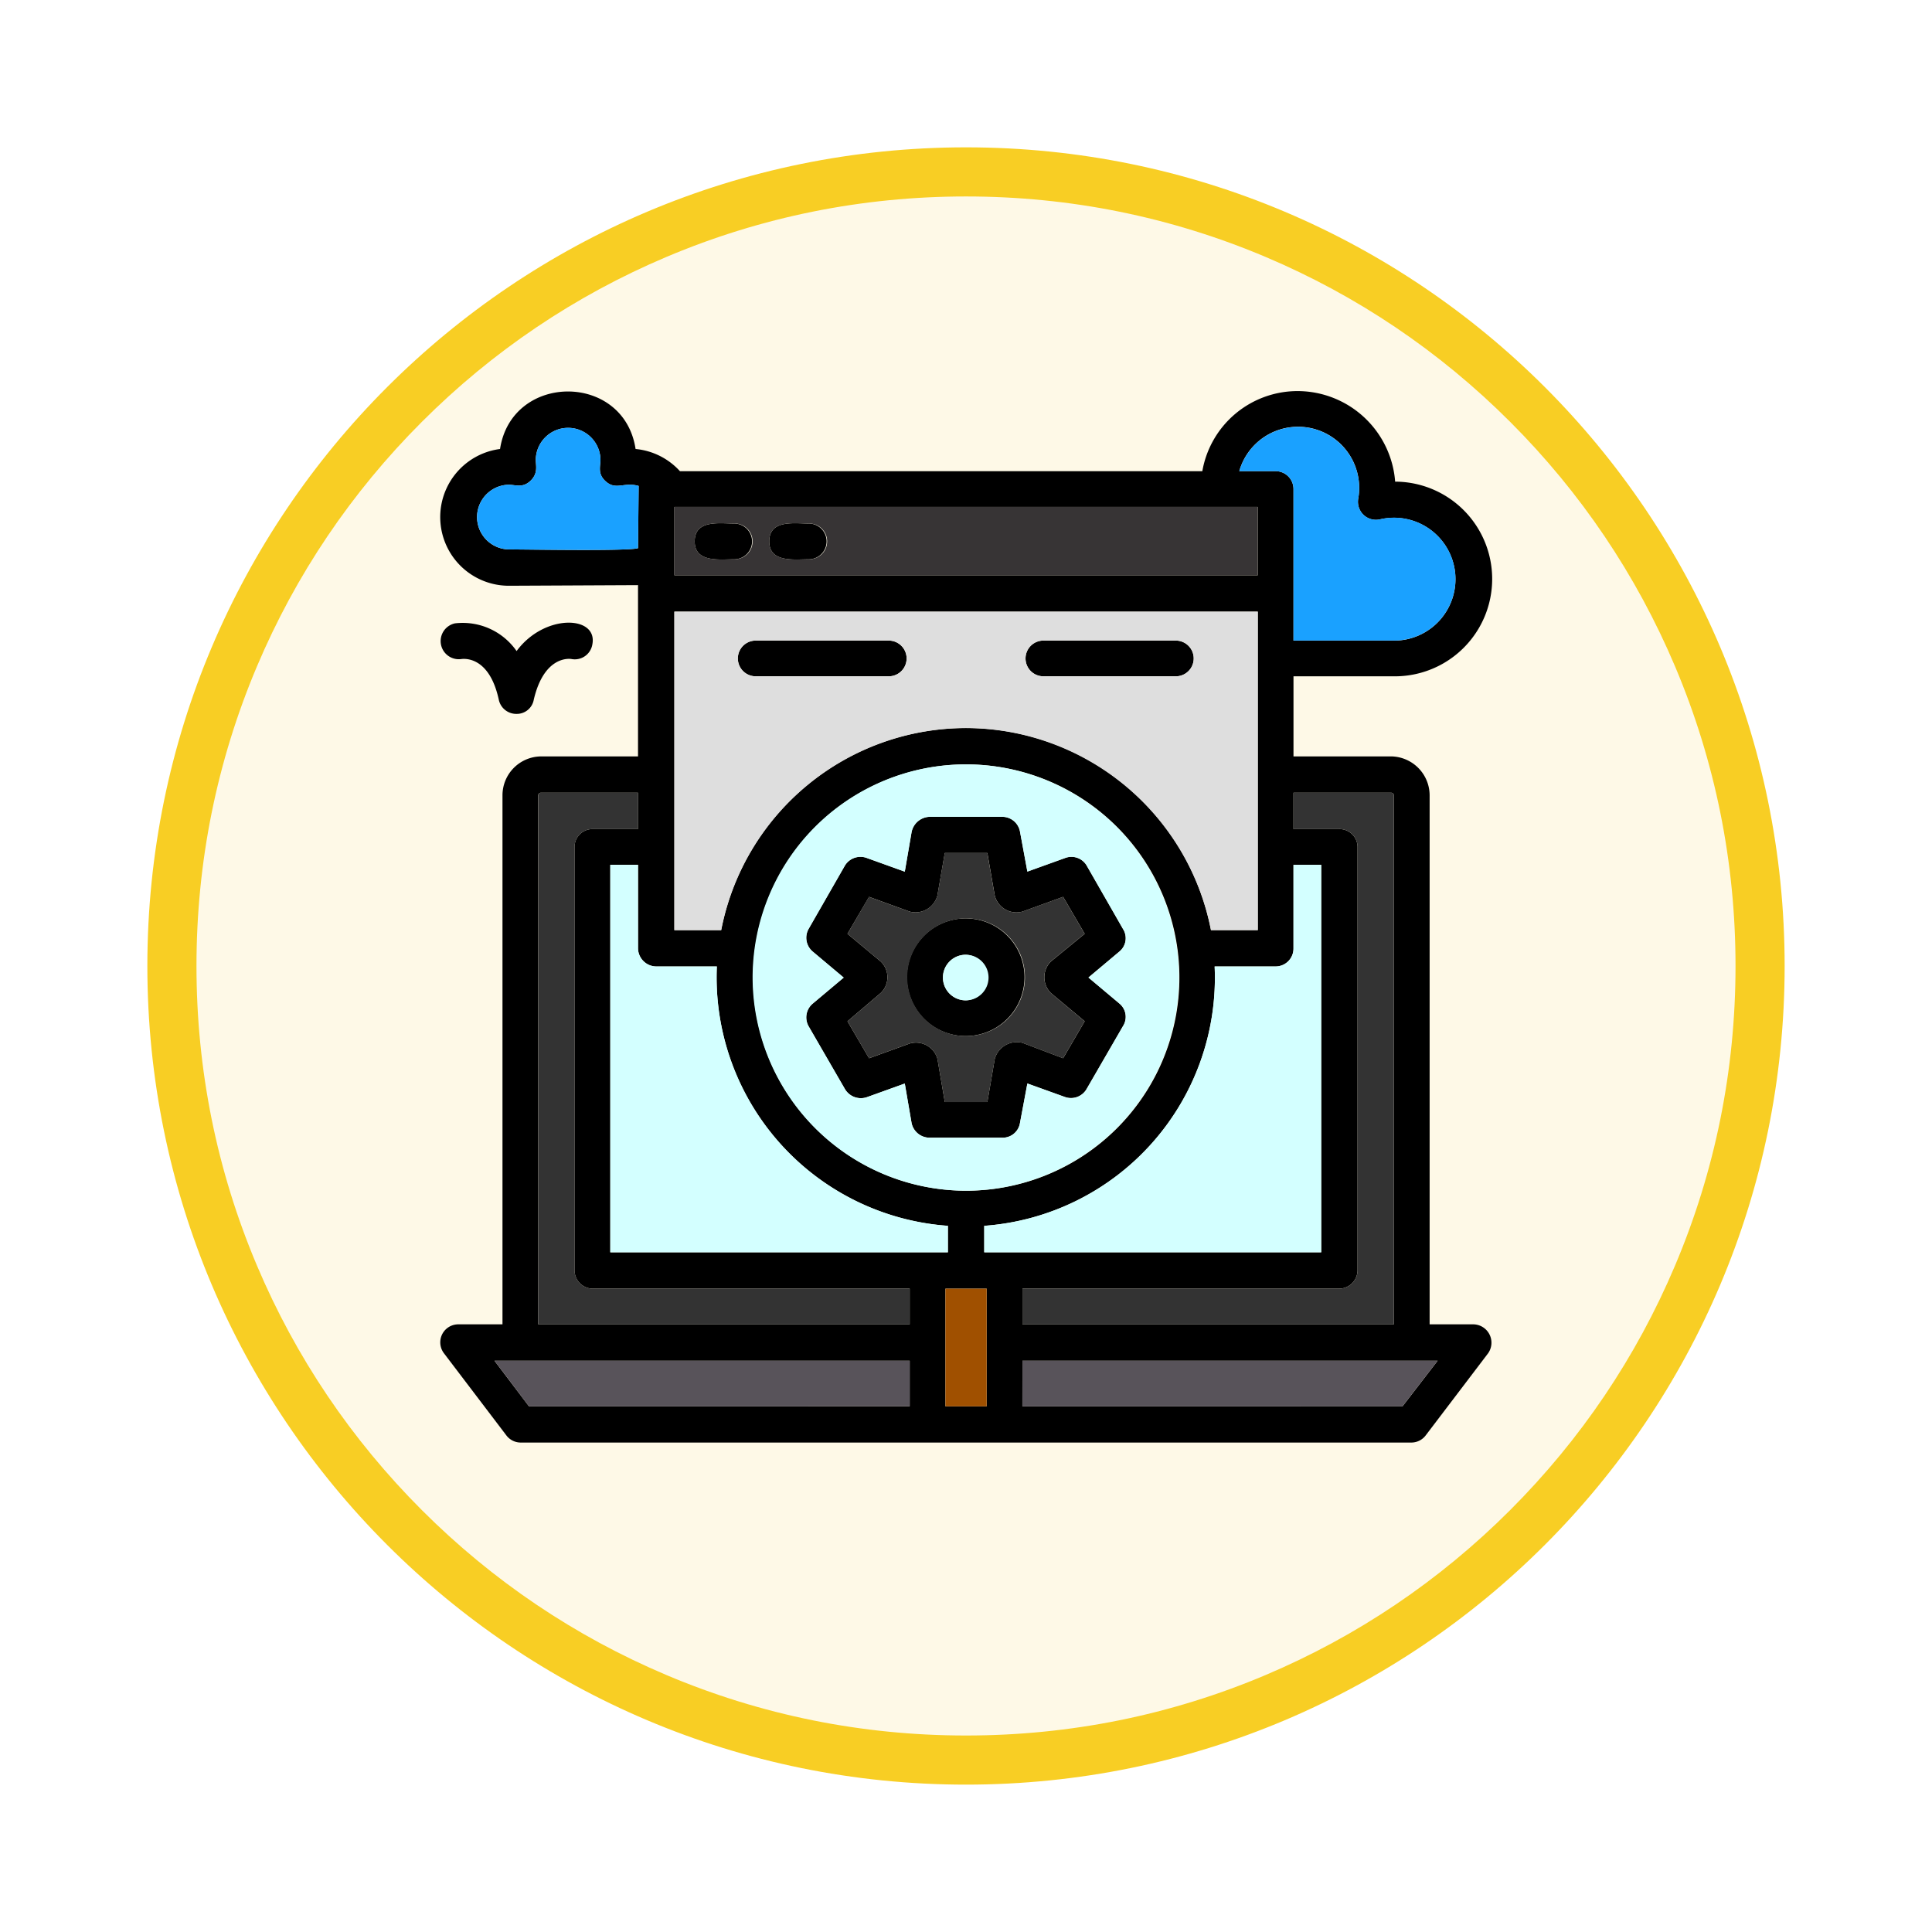 <svg xmlns="http://www.w3.org/2000/svg" xmlns:xlink="http://www.w3.org/1999/xlink" width="118" height="118" viewBox="0 0 118 118">
  <defs>
    <filter id="Trazado_982547" x="0" y="0" width="118" height="118" filterUnits="userSpaceOnUse">
      <feOffset dy="3" input="SourceAlpha"/>
      <feGaussianBlur stdDeviation="3" result="blur"/>
      <feFlood flood-opacity="0.161"/>
      <feComposite operator="in" in2="blur"/>
      <feComposite in="SourceGraphic"/>
    </filter>
  </defs>
  <g id="Grupo_1209472" data-name="Grupo 1209472" transform="translate(-1213 -5410.365)">
    <g id="Grupo_1209182" data-name="Grupo 1209182" transform="translate(419.51 4180.149)">
      <g id="Grupo_1208492" data-name="Grupo 1208492" transform="translate(802.49 1236.215)">
        <g id="Grupo_1177675" data-name="Grupo 1177675" transform="translate(0 0)">
          <g id="Grupo_1176928" data-name="Grupo 1176928" transform="translate(0)">
            <g id="Grupo_1172322" data-name="Grupo 1172322" transform="translate(0 0)">
              <g id="Grupo_1164700" data-name="Grupo 1164700">
                <g id="Grupo_1160931" data-name="Grupo 1160931">
                  <g id="Grupo_1160749" data-name="Grupo 1160749">
                    <g id="Grupo_1158891" data-name="Grupo 1158891">
                      <g id="Grupo_1157406" data-name="Grupo 1157406">
                        <g id="Grupo_1155793" data-name="Grupo 1155793">
                          <g id="Grupo_1154704" data-name="Grupo 1154704">
                            <g id="Grupo_1150790" data-name="Grupo 1150790">
                              <g id="Grupo_1154214" data-name="Grupo 1154214">
                                <g id="Grupo_1152583" data-name="Grupo 1152583">
                                  <g id="Grupo_1146973" data-name="Grupo 1146973">
                                    <g id="Grupo_1146954" data-name="Grupo 1146954">
                                      <g transform="matrix(1, 0, 0, 1, -9, -6)" filter="url(#Trazado_982547)">
                                        <g id="Trazado_982547-2" data-name="Trazado 982547" transform="translate(9 6)" fill="#fef9e7">
                                          <path d="M 50 98.5 C 43.452 98.5 37.1 97.218 31.122 94.689 C 25.347 92.246 20.16 88.749 15.705 84.294 C 11.251 79.84 7.753 74.653 5.311 68.878 C 2.782 62.899 1.5 56.548 1.5 50 C 1.5 43.452 2.782 37.1 5.311 31.122 C 7.753 25.347 11.251 20.16 15.705 15.705 C 20.16 11.251 25.347 7.753 31.122 5.311 C 37.1 2.782 43.452 1.5 50 1.5 C 56.548 1.5 62.9 2.782 68.878 5.311 C 74.653 7.753 79.84 11.251 84.295 15.705 C 88.749 20.16 92.246 25.347 94.689 31.122 C 97.218 37.1 98.5 43.452 98.5 50 C 98.5 56.548 97.218 62.899 94.689 68.878 C 92.246 74.653 88.749 79.84 84.295 84.294 C 79.84 88.749 74.653 92.246 68.878 94.689 C 62.9 97.218 56.548 98.5 50 98.5 Z" stroke="none"/>
                                          <path d="M 50 3 C 43.654 3 37.499 4.242 31.706 6.692 C 26.11 9.059 21.083 12.449 16.766 16.766 C 12.449 21.083 9.059 26.11 6.692 31.706 C 4.242 37.499 3 43.654 3 50 C 3 56.346 4.242 62.501 6.692 68.293 C 9.059 73.89 12.449 78.916 16.766 83.234 C 21.083 87.551 26.11 90.94 31.706 93.308 C 37.499 95.758 43.654 97 50 97 C 56.346 97 62.501 95.758 68.294 93.308 C 73.89 90.94 78.917 87.551 83.234 83.234 C 87.551 78.916 90.941 73.89 93.308 68.293 C 95.758 62.501 97 56.346 97 50 C 97 43.654 95.758 37.499 93.308 31.706 C 90.941 26.11 87.551 21.083 83.234 16.766 C 78.917 12.449 73.89 9.059 68.294 6.692 C 62.501 4.242 56.346 3 50 3 M 50 0 C 77.614 0 100 22.386 100 50 C 100 77.614 77.614 100 50 100 C 22.386 100 7.62939453125e-06 77.614 7.62939453125e-06 50 C 7.62939453125e-06 22.386 22.386 0 50 0 Z" stroke="none" fill="#f8ce24"/>
                                        </g>
                                      </g>
                                    </g>
                                  </g>
                                </g>
                              </g>
                            </g>
                          </g>
                        </g>
                      </g>
                    </g>
                  </g>
                </g>
              </g>
            </g>
          </g>
        </g>
      </g>
    </g>
    <g id="Layer_x0020_1" transform="translate(1240.081 5434.251)">
      <path id="Trazado_1047886" data-name="Trazado 1047886" d="M44.735,17.421h-8.09a1.091,1.091,0,1,1,0-2.182h8.09A1.091,1.091,0,1,1,44.735,17.421ZM58.054,57V24.683a.172.172,0,0,0-.188-.151H51.921v2.22h2.784a1.1,1.1,0,0,1,1.129,1.091V53.692a1.132,1.132,0,0,1-1.129,1.129H35.366V57ZM51.921,22.312h5.945a2.385,2.385,0,0,1,2.37,2.37V57h2.671a1.122,1.122,0,0,1,.9,1.768l-3.8,5a1.1,1.1,0,0,1-.865.452H4.7a1.1,1.1,0,0,1-.865-.452l-3.8-5A1.1,1.1,0,0,1,.9,57H3.609V24.683a2.377,2.377,0,0,1,2.333-2.37h5.945V11.852l-7.9.038a4.194,4.194,0,0,1-.527-8.353c.715-4.666,7.563-4.7,8.278,0a4.18,4.18,0,0,1,2.709,1.355H46.353A5.907,5.907,0,0,1,52.185,0a5.986,5.986,0,0,1,5.945,5.531,5.945,5.945,0,0,1-.038,11.89H51.921Zm-40.034,2.22H5.942a.162.162,0,0,0-.151.151V57H28.48V54.821H9.1a1.125,1.125,0,0,1-1.091-1.129V27.843A1.092,1.092,0,0,1,9.1,26.752h2.784Zm0,4.4H10.194V52.6H30.813V50.983A15.219,15.219,0,0,1,16.7,35.143H13.016a1.125,1.125,0,0,1-1.129-1.091ZM33.033,52.6H53.614V28.934H51.921v5.117a1.092,1.092,0,0,1-1.091,1.091H47.105A15.188,15.188,0,0,1,33.033,50.983ZM28.48,59.223H3.12l2.107,2.784H28.48Zm2.182,2.784h2.521V54.821H30.662Zm4.7,0H58.581l2.145-2.784H35.366ZM46.879,32.923h2.86V13.47H14.107V32.923h2.86a15.233,15.233,0,0,1,29.913,0Zm5.042-20.581v2.9h6.171a3.753,3.753,0,1,0-.865-7.412,1.1,1.1,0,0,1-1.355-1.242A3.733,3.733,0,0,0,48.61,4.891h2.22a1.092,1.092,0,0,1,1.091,1.091ZM11.887,9.595l.038-3.8c-.9-.263-1.392.3-2.032-.3-.489-.452-.3-.9-.3-1.317a1.976,1.976,0,0,0-3.951,0c0,.376.151.828-.3,1.279-.489.489-.941.263-1.355.263a1.976,1.976,0,0,0,0,3.951C5.077,9.67,11.323,9.783,11.887,9.595Zm2.22,1.656H49.739V7.074H14.107Zm3.687-.978c-.9,0-2.446.226-2.446-1.091,0-1.355,1.543-1.091,2.446-1.091A1.091,1.091,0,0,1,17.794,10.272Zm4.553,0c-.9,0-2.446.226-2.446-1.091,0-1.355,1.543-1.091,2.446-1.091A1.091,1.091,0,0,1,22.347,10.272ZM31.9,22.8A13.019,13.019,0,1,0,44.847,34.164,13.023,13.023,0,0,0,31.9,22.8ZM4.475,19.716a1.091,1.091,0,0,1-1.091-.865c-.564-2.6-2.032-2.521-2.3-2.483a1.108,1.108,0,0,1-.376-2.182,4.007,4.007,0,0,1,3.763,1.693c1.693-2.3,4.967-2.182,4.628-.414a1.087,1.087,0,0,1-1.279.9c-.226-.038-1.693-.113-2.3,2.483A1.051,1.051,0,0,1,4.475,19.716ZM34.124,45.6h-4.44a1.124,1.124,0,0,1-1.091-.9l-.414-2.408-2.3.828a1.13,1.13,0,0,1-1.355-.489l-2.22-3.838a1.1,1.1,0,0,1,.263-1.392l1.881-1.58-1.881-1.58a1.1,1.1,0,0,1-.263-1.392l2.22-3.875a1.114,1.114,0,0,1,1.355-.452l2.3.828.414-2.408A1.159,1.159,0,0,1,29.684,26h4.44a1.1,1.1,0,0,1,1.091.9l.452,2.446,2.3-.828a1.08,1.08,0,0,1,1.317.452l2.22,3.875a1.052,1.052,0,0,1-.226,1.392l-1.881,1.58,1.881,1.58a1.052,1.052,0,0,1,.226,1.392l-2.22,3.838a1.1,1.1,0,0,1-1.317.489l-2.3-.828L35.215,44.7A1.066,1.066,0,0,1,34.124,45.6Zm-3.5-2.182h2.6l.452-2.634a1.4,1.4,0,0,1,1.693-.978l2.483.941,1.317-2.258L37.1,36.761a1.362,1.362,0,0,1,0-1.919l2.069-1.693-1.317-2.258-2.483.9a1.368,1.368,0,0,1-1.693-.978l-.452-2.6h-2.6l-.452,2.6a1.384,1.384,0,0,1-1.693.978L26,30.891,24.68,33.148l2.032,1.693a1.329,1.329,0,0,1,0,1.919L24.68,38.491,26,40.749l2.483-.9a1.362,1.362,0,0,1,1.693.941ZM31.9,39.394a3.593,3.593,0,0,1,0-7.187,3.593,3.593,0,1,1,0,7.187Zm0-4.967a1.392,1.392,0,0,0,0,2.784A1.392,1.392,0,0,0,31.9,34.428ZM27.2,17.421H19.074a1.091,1.091,0,0,1,0-2.182H27.2A1.091,1.091,0,0,1,27.2,17.421Z" transform="translate(0)" fill-rule="evenodd"/>
      <path id="Trazado_1047887" data-name="Trazado 1047887" d="M822.521,1457H820v7.187h2.521Z" transform="translate(-789.338 -1402.179)" fill="#a05000" fill-rule="evenodd"/>
      <path id="Trazado_1047888" data-name="Trazado 1047888" d="M970.36,1574H945v2.784h23.215Z" transform="translate(-909.634 -1514.777)" fill="#58535a" fill-rule="evenodd"/>
      <path id="Trazado_1047889" data-name="Trazado 1047889" d="M113.36,1576.784V1574H88l2.107,2.784Z" transform="translate(-84.88 -1514.777)" fill="#58535a" fill-rule="evenodd"/>
      <path id="Trazado_1047890" data-name="Trazado 1047890" d="M159,684.471h22.688v-2.182H162.311a1.125,1.125,0,0,1-1.091-1.129V655.311a1.092,1.092,0,0,1,1.091-1.091H165.1V652h-5.945a.162.162,0,0,0-.151.151Z" transform="translate(-153.208 -627.468)" fill="#333" fill-rule="evenodd"/>
      <path id="Trazado_1047891" data-name="Trazado 1047891" d="M276,792.667h20.619v-1.618a15.219,15.219,0,0,1-14.11-15.841h-3.687a1.125,1.125,0,0,1-1.129-1.091V769H276Z" transform="translate(-265.806 -740.066)" fill="#d3ffff" fill-rule="evenodd"/>
      <path id="Trazado_1047892" data-name="Trazado 1047892" d="M945,682.289v2.182h22.688V652.151A.172.172,0,0,0,967.5,652h-5.945v2.22h2.784a1.1,1.1,0,0,1,1.129,1.091V681.16a1.132,1.132,0,0,1-1.129,1.129Z" transform="translate(-909.634 -627.468)" fill="#333" fill-rule="evenodd"/>
      <path id="Trazado_1047893" data-name="Trazado 1047893" d="M883,792.667h20.581V769h-1.693v5.117a1.092,1.092,0,0,1-1.091,1.091h-3.725A15.188,15.188,0,0,1,883,791.049Z" transform="translate(-849.967 -740.066)" fill="#d3ffff" fill-rule="evenodd"/>
      <path id="Trazado_1047894" data-name="Trazado 1047894" d="M520.056,632.037A13.019,13.019,0,1,0,507,619.019,13.04,13.04,0,0,0,520.056,632.037Zm2.182-3.236H517.8a1.124,1.124,0,0,1-1.091-.9l-.414-2.408-2.3.828a1.13,1.13,0,0,1-1.354-.489l-2.22-3.838a1.1,1.1,0,0,1,.263-1.392l1.881-1.58-1.881-1.58a1.1,1.1,0,0,1-.263-1.392l2.22-3.875a1.114,1.114,0,0,1,1.354-.451l2.3.828.414-2.408a1.159,1.159,0,0,1,1.091-.941h4.44a1.1,1.1,0,0,1,1.091.9l.452,2.446,2.3-.828a1.08,1.08,0,0,1,1.317.451l2.22,3.875a1.052,1.052,0,0,1-.226,1.392l-1.881,1.58,1.881,1.58a1.052,1.052,0,0,1,.226,1.392l-2.22,3.838a1.1,1.1,0,0,1-1.317.489l-2.3-.828-.452,2.408A1.066,1.066,0,0,1,522.239,628.8Z" transform="translate(-488.114 -583.199)" fill="#d3ffff" fill-rule="evenodd"/>
      <path id="Trazado_1047895" data-name="Trazado 1047895" d="M671.686,761.589l2.483.941,1.317-2.258-2.069-1.731a1.362,1.362,0,0,1,0-1.919l2.069-1.693-1.317-2.258-2.483.9a1.368,1.368,0,0,1-1.693-.978l-.452-2.6h-2.6l-.452,2.6a1.384,1.384,0,0,1-1.693.978l-2.483-.9L661,754.929l2.032,1.693a1.329,1.329,0,0,1,0,1.919L661,760.272l1.317,2.258,2.483-.9a1.362,1.362,0,0,1,1.693.941l.452,2.634h2.6l.452-2.634A1.4,1.4,0,0,1,671.686,761.589Zm.151-3.988a3.593,3.593,0,1,1-3.612-3.612A3.581,3.581,0,0,1,671.836,757.6Z" transform="translate(-636.32 -721.781)" fill="#333" fill-rule="evenodd"/>
      <path id="Trazado_1047896" data-name="Trazado 1047896" d="M817.633,917.784a1.392,1.392,0,0,0,0-2.784A1.392,1.392,0,0,0,817.633,917.784Z" transform="translate(-785.729 -880.572)" fill="#d3ffff" fill-rule="evenodd"/>
      <path id="Trazado_1047897" data-name="Trazado 1047897" d="M397.8,365.111a15.3,15.3,0,0,1,14.975,12.341h2.86V358H380v19.453h2.86A15.258,15.258,0,0,1,397.8,365.111Zm12.83-3.161h-8.09a1.091,1.091,0,1,1,0-2.182h8.09A1.091,1.091,0,1,1,410.628,361.951Zm-17.534,0h-8.127a1.091,1.091,0,0,1,0-2.182h8.127A1.091,1.091,0,0,1,393.094,361.951Z" transform="translate(-365.893 -344.53)" fill="#dedede" fill-rule="evenodd"/>
      <path id="Trazado_1047898" data-name="Trazado 1047898" d="M380,192.176h35.632V188H380Zm8.24-3.161a1.091,1.091,0,0,1,0,2.182c-.9,0-2.446.226-2.446-1.091C385.794,188.753,387.337,189.016,388.24,189.016Zm-4.553,0a1.091,1.091,0,0,1,0,2.182c-.9,0-2.446.226-2.446-1.091C381.242,188.753,382.784,189.016,383.687,189.016Z" transform="translate(-365.893 -180.926)" fill="#373435" fill-rule="evenodd"/>
      <g id="Grupo_1209471" data-name="Grupo 1209471" transform="translate(2.039 2.182)">
        <path id="Trazado_1047899" data-name="Trazado 1047899" d="M1300.311,61.8v9.256h6.171a3.753,3.753,0,1,0-.865-7.412,1.1,1.1,0,0,1-1.355-1.242A3.733,3.733,0,0,0,1297,60.709h2.22A1.092,1.092,0,0,1,1300.311,61.8Z" transform="translate(-1250.428 -58)" fill="#1aa1ff" fill-rule="evenodd"/>
        <path id="Trazado_1047900" data-name="Trazado 1047900" d="M69.1,66.615l.038-3.8c-.9-.263-1.392.3-2.032-.3-.489-.452-.3-.9-.3-1.317a1.976,1.976,0,0,0-3.951,0c0,.376.151.828-.3,1.279-.489.489-.941.263-1.355.263a1.976,1.976,0,0,0,0,3.951C62.288,66.691,68.534,66.8,69.1,66.615Z" transform="translate(-59.25 -59.203)" fill="#1aa1ff" fill-rule="evenodd"/>
      </g>
    </g>
  </g>
</svg>
